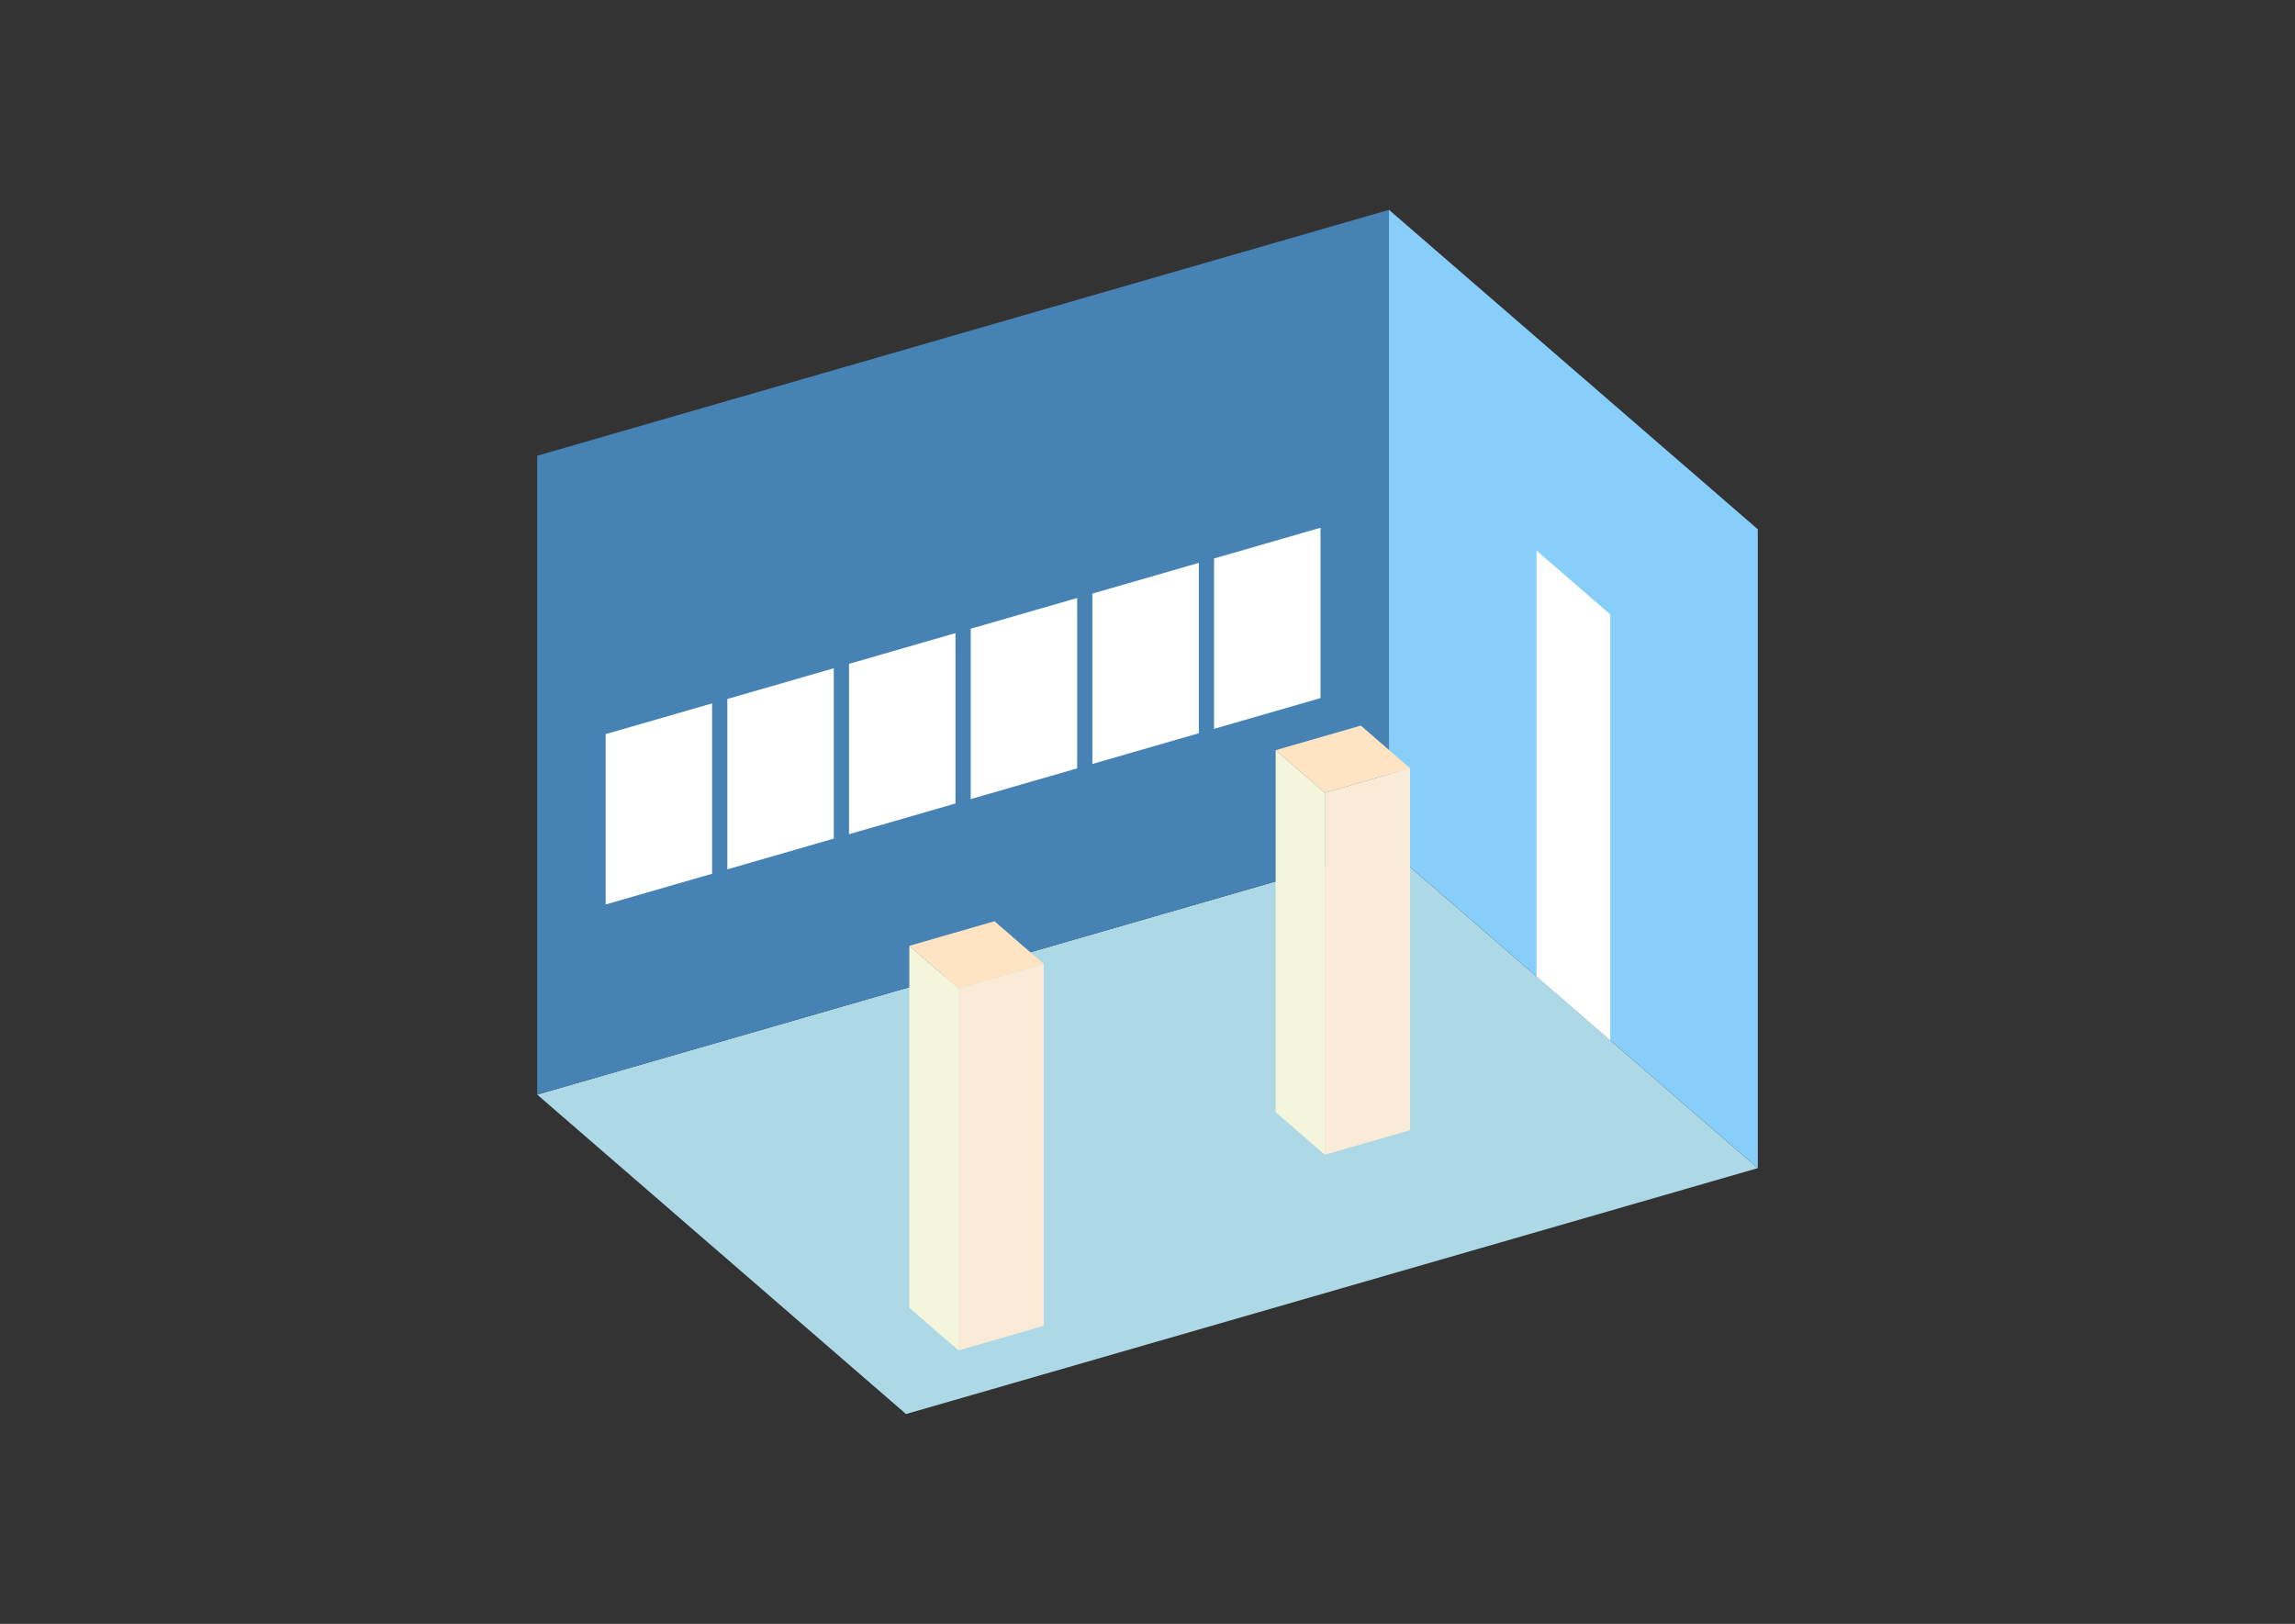 <?xml version="1.0" encoding="UTF-8"?>
<svg
  xmlns="http://www.w3.org/2000/svg"
  width="848"
  height="600"
  style="background-color:white"
>
  <rect width="100%" height="100%" fill="#333333" stroke="none"/>
  <polygon fill="lightblue" points="334.775,522.466 198.491,404.441 513.225,313.585 649.509,431.61" />
  <polygon fill="steelblue" points="198.491,404.441 198.491,168.39 513.225,77.534 513.225,313.585" />
  <polygon fill="lightskyblue" points="649.509,431.61 649.509,195.559 513.225,77.534 513.225,313.585" />
  <polygon fill="white" points="594.996,384.4 594.996,227.033 567.739,203.428 567.739,360.795" />
  <polygon fill="white" points="223.782,334.193 223.782,271.246 263.124,259.889 263.124,322.836" />
  <polygon fill="white" points="268.744,321.213 268.744,258.267 308.086,246.91 308.086,309.856" />
  <polygon fill="white" points="313.706,308.234 313.706,245.287 353.048,233.93 353.048,296.877" />
  <polygon fill="white" points="358.668,295.255 358.668,232.308 398.01,220.951 398.01,283.898" />
  <polygon fill="white" points="403.63,282.275 403.63,219.328 442.972,207.971 442.972,270.918" />
  <polygon fill="white" points="448.592,269.296 448.592,206.349 487.934,194.992 487.934,257.939" />
  <polygon fill="antiquewhite" points="489.526,426.677 489.526,292.915 521,283.829 521,417.591" />
  <polygon fill="beige" points="489.526,426.677 489.526,292.915 471.355,277.178 471.355,410.94" />
  <polygon fill="bisque" points="489.526,292.915 471.355,277.178 502.829,268.092 521,283.829" />
  <polygon fill="antiquewhite" points="354.158,498.967 354.158,365.204 385.632,356.119 385.632,489.881" />
  <polygon fill="beige" points="354.158,498.967 354.158,365.204 335.987,349.468 335.987,483.23" />
  <polygon fill="bisque" points="354.158,365.204 335.987,349.468 367.46,340.382 385.632,356.119" />
</svg>
